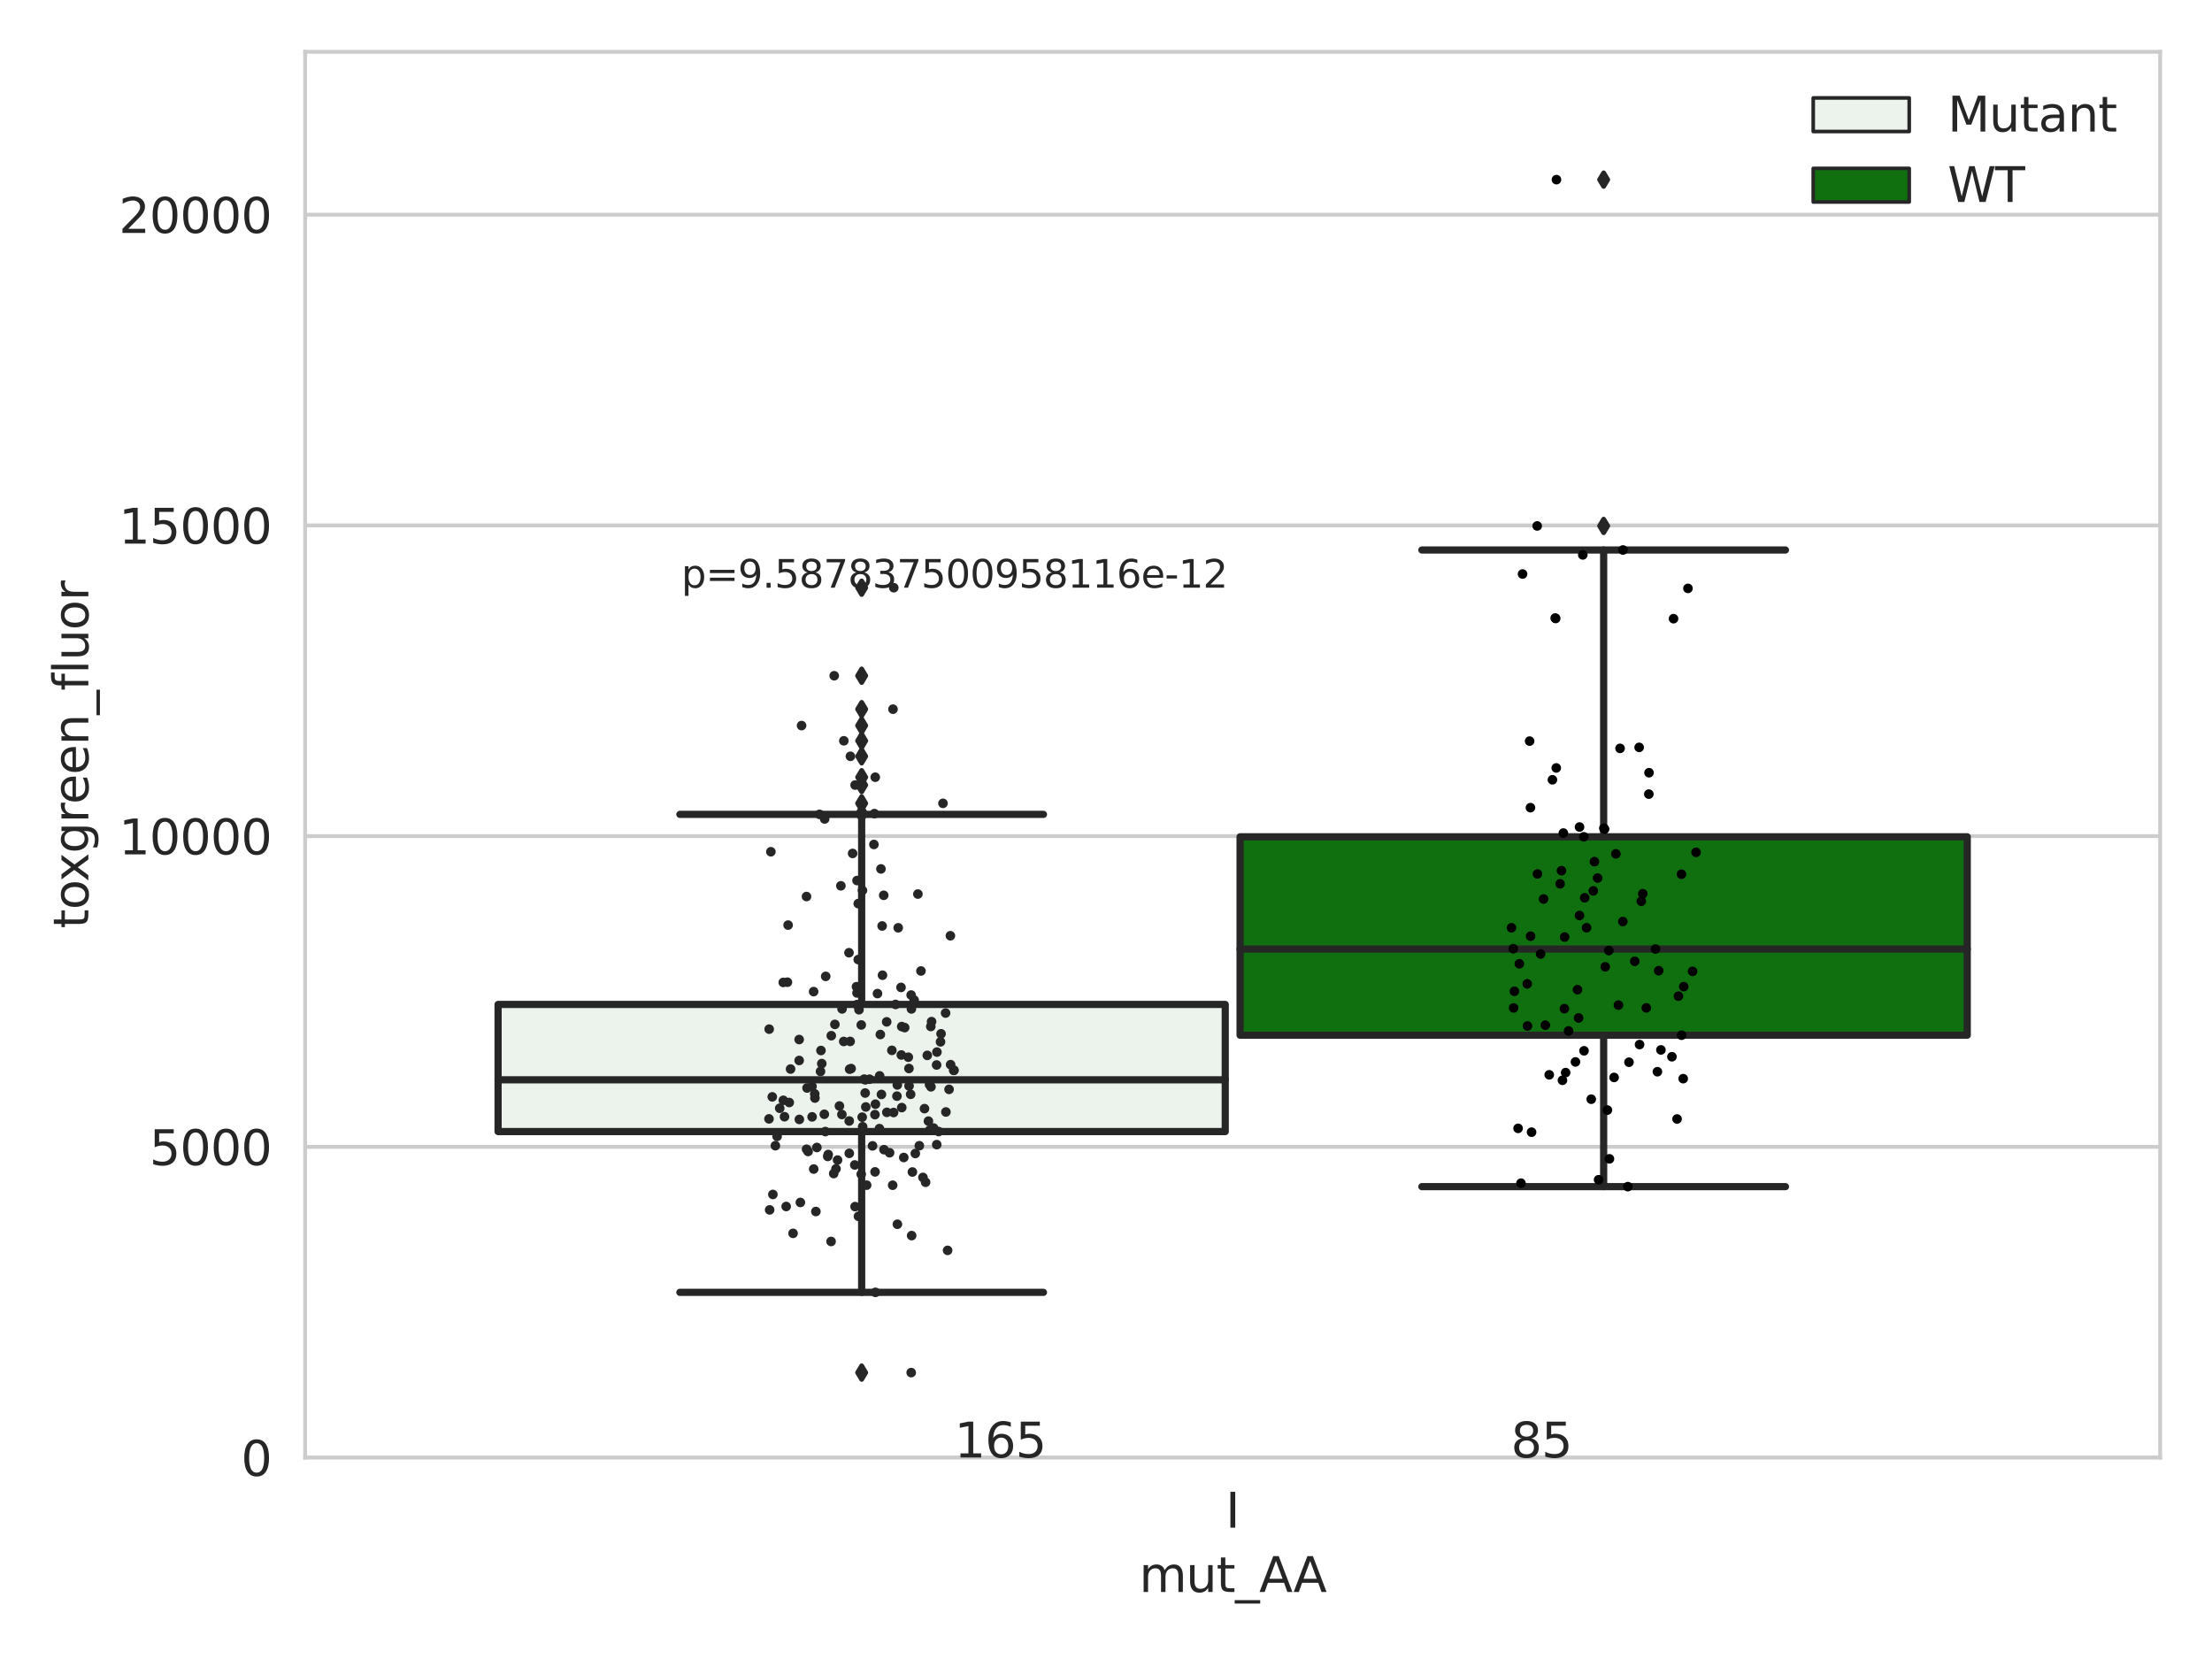 <?xml version="1.0" encoding="utf-8" standalone="no"?>
<!DOCTYPE svg PUBLIC "-//W3C//DTD SVG 1.1//EN"
  "http://www.w3.org/Graphics/SVG/1.1/DTD/svg11.dtd">
<svg xmlns:xlink="http://www.w3.org/1999/xlink" width="460.8pt" height="345.6pt" viewBox="0 0 460.8 345.6" xmlns="http://www.w3.org/2000/svg" version="1.1">
 <defs>
  <style type="text/css">*{stroke-linejoin: round; stroke-linecap: butt}</style>
 </defs>
 <g id="figure_1">
  <g id="patch_1">
   <path d="M 0 345.6 
L 460.8 345.6 
L 460.8 0 
L 0 0 
z
" style="fill: #ffffff"/>
  </g>
  <g id="axes_1">
   <g id="patch_2">
    <path d="M 63.571 303.64 
L 450 303.64 
L 450 10.8 
L 63.571 10.8 
z
" style="fill: #ffffff"/>
   </g>
   <g id="matplotlib.axis_1">
    <g id="xtick_1">
     <g id="text_1">
      <!-- I -->
      <g style="fill: #262626" transform="translate(255.311 318.238) scale(0.1 -0.1)">
       <defs>
        <path id="DejaVuSans-49" d="M 628 4666 
L 1259 4666 
L 1259 0 
L 628 0 
L 628 4666 
z
" transform="scale(0.016)"/>
       </defs>
       <use xlink:href="#DejaVuSans-49"/>
      </g>
     </g>
    </g>
    <g id="text_2">
     <!-- mut_AA -->
     <g style="fill: #262626" transform="translate(237.308 331.638) scale(0.1 -0.1)">
      <defs>
       <path id="DejaVuSans-6d" d="M 3328 2828 
Q 3544 3216 3844 3400 
Q 4144 3584 4550 3584 
Q 5097 3584 5394 3201 
Q 5691 2819 5691 2113 
L 5691 0 
L 5113 0 
L 5113 2094 
Q 5113 2597 4934 2840 
Q 4756 3084 4391 3084 
Q 3944 3084 3684 2787 
Q 3425 2491 3425 1978 
L 3425 0 
L 2847 0 
L 2847 2094 
Q 2847 2600 2669 2842 
Q 2491 3084 2119 3084 
Q 1678 3084 1418 2786 
Q 1159 2488 1159 1978 
L 1159 0 
L 581 0 
L 581 3500 
L 1159 3500 
L 1159 2956 
Q 1356 3278 1631 3431 
Q 1906 3584 2284 3584 
Q 2666 3584 2933 3390 
Q 3200 3197 3328 2828 
z
" transform="scale(0.016)"/>
       <path id="DejaVuSans-75" d="M 544 1381 
L 544 3500 
L 1119 3500 
L 1119 1403 
Q 1119 906 1312 657 
Q 1506 409 1894 409 
Q 2359 409 2629 706 
Q 2900 1003 2900 1516 
L 2900 3500 
L 3475 3500 
L 3475 0 
L 2900 0 
L 2900 538 
Q 2691 219 2414 64 
Q 2138 -91 1772 -91 
Q 1169 -91 856 284 
Q 544 659 544 1381 
z
M 1991 3584 
L 1991 3584 
z
" transform="scale(0.016)"/>
       <path id="DejaVuSans-74" d="M 1172 4494 
L 1172 3500 
L 2356 3500 
L 2356 3053 
L 1172 3053 
L 1172 1153 
Q 1172 725 1289 603 
Q 1406 481 1766 481 
L 2356 481 
L 2356 0 
L 1766 0 
Q 1100 0 847 248 
Q 594 497 594 1153 
L 594 3053 
L 172 3053 
L 172 3500 
L 594 3500 
L 594 4494 
L 1172 4494 
z
" transform="scale(0.016)"/>
       <path id="DejaVuSans-5f" d="M 3263 -1063 
L 3263 -1509 
L -63 -1509 
L -63 -1063 
L 3263 -1063 
z
" transform="scale(0.016)"/>
       <path id="DejaVuSans-41" d="M 2188 4044 
L 1331 1722 
L 3047 1722 
L 2188 4044 
z
M 1831 4666 
L 2547 4666 
L 4325 0 
L 3669 0 
L 3244 1197 
L 1141 1197 
L 716 0 
L 50 0 
L 1831 4666 
z
" transform="scale(0.016)"/>
      </defs>
      <use xlink:href="#DejaVuSans-6d"/>
      <use xlink:href="#DejaVuSans-75" x="97.412"/>
      <use xlink:href="#DejaVuSans-74" x="160.791"/>
      <use xlink:href="#DejaVuSans-5f" x="200"/>
      <use xlink:href="#DejaVuSans-41" x="250"/>
      <use xlink:href="#DejaVuSans-41" x="321.158"/>
     </g>
    </g>
   </g>
   <g id="matplotlib.axis_2">
    <g id="ytick_1">
     <g id="line2d_1">
      <path d="M 63.571 303.64 
L 450 303.64 
" clip-path="url(#p6c14673092)" style="fill: none; stroke: #cccccc; stroke-width: 0.8; stroke-linecap: round"/>
     </g>
     <g id="text_3">
      <!-- 0 -->
      <g style="fill: #262626" transform="translate(50.209 307.439) scale(0.1 -0.1)">
       <defs>
        <path id="DejaVuSans-30" d="M 2034 4250 
Q 1547 4250 1301 3770 
Q 1056 3291 1056 2328 
Q 1056 1369 1301 889 
Q 1547 409 2034 409 
Q 2525 409 2770 889 
Q 3016 1369 3016 2328 
Q 3016 3291 2770 3770 
Q 2525 4250 2034 4250 
z
M 2034 4750 
Q 2819 4750 3233 4129 
Q 3647 3509 3647 2328 
Q 3647 1150 3233 529 
Q 2819 -91 2034 -91 
Q 1250 -91 836 529 
Q 422 1150 422 2328 
Q 422 3509 836 4129 
Q 1250 4750 2034 4750 
z
" transform="scale(0.016)"/>
       </defs>
       <use xlink:href="#DejaVuSans-30"/>
      </g>
     </g>
    </g>
    <g id="ytick_2">
     <g id="line2d_2">
      <path d="M 63.571 238.91 
L 450 238.91 
" clip-path="url(#p6c14673092)" style="fill: none; stroke: #cccccc; stroke-width: 0.8; stroke-linecap: round"/>
     </g>
     <g id="text_4">
      <!-- 5000 -->
      <g style="fill: #262626" transform="translate(31.121 242.709) scale(0.1 -0.1)">
       <defs>
        <path id="DejaVuSans-35" d="M 691 4666 
L 3169 4666 
L 3169 4134 
L 1269 4134 
L 1269 2991 
Q 1406 3038 1543 3061 
Q 1681 3084 1819 3084 
Q 2600 3084 3056 2656 
Q 3513 2228 3513 1497 
Q 3513 744 3044 326 
Q 2575 -91 1722 -91 
Q 1428 -91 1123 -41 
Q 819 9 494 109 
L 494 744 
Q 775 591 1075 516 
Q 1375 441 1709 441 
Q 2250 441 2565 725 
Q 2881 1009 2881 1497 
Q 2881 1984 2565 2268 
Q 2250 2553 1709 2553 
Q 1456 2553 1204 2497 
Q 953 2441 691 2322 
L 691 4666 
z
" transform="scale(0.016)"/>
       </defs>
       <use xlink:href="#DejaVuSans-35"/>
       <use xlink:href="#DejaVuSans-30" x="63.623"/>
       <use xlink:href="#DejaVuSans-30" x="127.246"/>
       <use xlink:href="#DejaVuSans-30" x="190.869"/>
      </g>
     </g>
    </g>
    <g id="ytick_3">
     <g id="line2d_3">
      <path d="M 63.571 174.18 
L 450 174.18 
" clip-path="url(#p6c14673092)" style="fill: none; stroke: #cccccc; stroke-width: 0.8; stroke-linecap: round"/>
     </g>
     <g id="text_5">
      <!-- 10000 -->
      <g style="fill: #262626" transform="translate(24.759 177.979) scale(0.1 -0.1)">
       <defs>
        <path id="DejaVuSans-31" d="M 794 531 
L 1825 531 
L 1825 4091 
L 703 3866 
L 703 4441 
L 1819 4666 
L 2450 4666 
L 2450 531 
L 3481 531 
L 3481 0 
L 794 0 
L 794 531 
z
" transform="scale(0.016)"/>
       </defs>
       <use xlink:href="#DejaVuSans-31"/>
       <use xlink:href="#DejaVuSans-30" x="63.623"/>
       <use xlink:href="#DejaVuSans-30" x="127.246"/>
       <use xlink:href="#DejaVuSans-30" x="190.869"/>
       <use xlink:href="#DejaVuSans-30" x="254.492"/>
      </g>
     </g>
    </g>
    <g id="ytick_4">
     <g id="line2d_4">
      <path d="M 63.571 109.45 
L 450 109.45 
" clip-path="url(#p6c14673092)" style="fill: none; stroke: #cccccc; stroke-width: 0.8; stroke-linecap: round"/>
     </g>
     <g id="text_6">
      <!-- 15000 -->
      <g style="fill: #262626" transform="translate(24.759 113.249) scale(0.1 -0.1)">
       <use xlink:href="#DejaVuSans-31"/>
       <use xlink:href="#DejaVuSans-35" x="63.623"/>
       <use xlink:href="#DejaVuSans-30" x="127.246"/>
       <use xlink:href="#DejaVuSans-30" x="190.869"/>
       <use xlink:href="#DejaVuSans-30" x="254.492"/>
      </g>
     </g>
    </g>
    <g id="ytick_5">
     <g id="line2d_5">
      <path d="M 63.571 44.719 
L 450 44.719 
" clip-path="url(#p6c14673092)" style="fill: none; stroke: #cccccc; stroke-width: 0.8; stroke-linecap: round"/>
     </g>
     <g id="text_7">
      <!-- 20000 -->
      <g style="fill: #262626" transform="translate(24.759 48.519) scale(0.1 -0.1)">
       <defs>
        <path id="DejaVuSans-32" d="M 1228 531 
L 3431 531 
L 3431 0 
L 469 0 
L 469 531 
Q 828 903 1448 1529 
Q 2069 2156 2228 2338 
Q 2531 2678 2651 2914 
Q 2772 3150 2772 3378 
Q 2772 3750 2511 3984 
Q 2250 4219 1831 4219 
Q 1534 4219 1204 4116 
Q 875 4013 500 3803 
L 500 4441 
Q 881 4594 1212 4672 
Q 1544 4750 1819 4750 
Q 2544 4750 2975 4387 
Q 3406 4025 3406 3419 
Q 3406 3131 3298 2873 
Q 3191 2616 2906 2266 
Q 2828 2175 2409 1742 
Q 1991 1309 1228 531 
z
" transform="scale(0.016)"/>
       </defs>
       <use xlink:href="#DejaVuSans-32"/>
       <use xlink:href="#DejaVuSans-30" x="63.623"/>
       <use xlink:href="#DejaVuSans-30" x="127.246"/>
       <use xlink:href="#DejaVuSans-30" x="190.869"/>
       <use xlink:href="#DejaVuSans-30" x="254.492"/>
      </g>
     </g>
    </g>
    <g id="text_8">
     <!-- toxgreen_fluor -->
     <g style="fill: #262626" transform="translate(18.401 193.415) rotate(-90) scale(0.1 -0.1)">
      <defs>
       <path id="DejaVuSans-6f" d="M 1959 3097 
Q 1497 3097 1228 2736 
Q 959 2375 959 1747 
Q 959 1119 1226 758 
Q 1494 397 1959 397 
Q 2419 397 2687 759 
Q 2956 1122 2956 1747 
Q 2956 2369 2687 2733 
Q 2419 3097 1959 3097 
z
M 1959 3584 
Q 2709 3584 3137 3096 
Q 3566 2609 3566 1747 
Q 3566 888 3137 398 
Q 2709 -91 1959 -91 
Q 1206 -91 779 398 
Q 353 888 353 1747 
Q 353 2609 779 3096 
Q 1206 3584 1959 3584 
z
" transform="scale(0.016)"/>
       <path id="DejaVuSans-78" d="M 3513 3500 
L 2247 1797 
L 3578 0 
L 2900 0 
L 1881 1375 
L 863 0 
L 184 0 
L 1544 1831 
L 300 3500 
L 978 3500 
L 1906 2253 
L 2834 3500 
L 3513 3500 
z
" transform="scale(0.016)"/>
       <path id="DejaVuSans-67" d="M 2906 1791 
Q 2906 2416 2648 2759 
Q 2391 3103 1925 3103 
Q 1463 3103 1205 2759 
Q 947 2416 947 1791 
Q 947 1169 1205 825 
Q 1463 481 1925 481 
Q 2391 481 2648 825 
Q 2906 1169 2906 1791 
z
M 3481 434 
Q 3481 -459 3084 -895 
Q 2688 -1331 1869 -1331 
Q 1566 -1331 1297 -1286 
Q 1028 -1241 775 -1147 
L 775 -588 
Q 1028 -725 1275 -790 
Q 1522 -856 1778 -856 
Q 2344 -856 2625 -561 
Q 2906 -266 2906 331 
L 2906 616 
Q 2728 306 2450 153 
Q 2172 0 1784 0 
Q 1141 0 747 490 
Q 353 981 353 1791 
Q 353 2603 747 3093 
Q 1141 3584 1784 3584 
Q 2172 3584 2450 3431 
Q 2728 3278 2906 2969 
L 2906 3500 
L 3481 3500 
L 3481 434 
z
" transform="scale(0.016)"/>
       <path id="DejaVuSans-72" d="M 2631 2963 
Q 2534 3019 2420 3045 
Q 2306 3072 2169 3072 
Q 1681 3072 1420 2755 
Q 1159 2438 1159 1844 
L 1159 0 
L 581 0 
L 581 3500 
L 1159 3500 
L 1159 2956 
Q 1341 3275 1631 3429 
Q 1922 3584 2338 3584 
Q 2397 3584 2469 3576 
Q 2541 3569 2628 3553 
L 2631 2963 
z
" transform="scale(0.016)"/>
       <path id="DejaVuSans-65" d="M 3597 1894 
L 3597 1613 
L 953 1613 
Q 991 1019 1311 708 
Q 1631 397 2203 397 
Q 2534 397 2845 478 
Q 3156 559 3463 722 
L 3463 178 
Q 3153 47 2828 -22 
Q 2503 -91 2169 -91 
Q 1331 -91 842 396 
Q 353 884 353 1716 
Q 353 2575 817 3079 
Q 1281 3584 2069 3584 
Q 2775 3584 3186 3129 
Q 3597 2675 3597 1894 
z
M 3022 2063 
Q 3016 2534 2758 2815 
Q 2500 3097 2075 3097 
Q 1594 3097 1305 2825 
Q 1016 2553 972 2059 
L 3022 2063 
z
" transform="scale(0.016)"/>
       <path id="DejaVuSans-6e" d="M 3513 2113 
L 3513 0 
L 2938 0 
L 2938 2094 
Q 2938 2591 2744 2837 
Q 2550 3084 2163 3084 
Q 1697 3084 1428 2787 
Q 1159 2491 1159 1978 
L 1159 0 
L 581 0 
L 581 3500 
L 1159 3500 
L 1159 2956 
Q 1366 3272 1645 3428 
Q 1925 3584 2291 3584 
Q 2894 3584 3203 3211 
Q 3513 2838 3513 2113 
z
" transform="scale(0.016)"/>
       <path id="DejaVuSans-66" d="M 2375 4863 
L 2375 4384 
L 1825 4384 
Q 1516 4384 1395 4259 
Q 1275 4134 1275 3809 
L 1275 3500 
L 2222 3500 
L 2222 3053 
L 1275 3053 
L 1275 0 
L 697 0 
L 697 3053 
L 147 3053 
L 147 3500 
L 697 3500 
L 697 3744 
Q 697 4328 969 4595 
Q 1241 4863 1831 4863 
L 2375 4863 
z
" transform="scale(0.016)"/>
       <path id="DejaVuSans-6c" d="M 603 4863 
L 1178 4863 
L 1178 0 
L 603 0 
L 603 4863 
z
" transform="scale(0.016)"/>
      </defs>
      <use xlink:href="#DejaVuSans-74"/>
      <use xlink:href="#DejaVuSans-6f" x="39.209"/>
      <use xlink:href="#DejaVuSans-78" x="97.266"/>
      <use xlink:href="#DejaVuSans-67" x="156.445"/>
      <use xlink:href="#DejaVuSans-72" x="219.922"/>
      <use xlink:href="#DejaVuSans-65" x="258.785"/>
      <use xlink:href="#DejaVuSans-65" x="320.309"/>
      <use xlink:href="#DejaVuSans-6e" x="381.832"/>
      <use xlink:href="#DejaVuSans-5f" x="445.211"/>
      <use xlink:href="#DejaVuSans-66" x="495.211"/>
      <use xlink:href="#DejaVuSans-6c" x="530.416"/>
      <use xlink:href="#DejaVuSans-75" x="558.199"/>
      <use xlink:href="#DejaVuSans-6f" x="621.578"/>
      <use xlink:href="#DejaVuSans-72" x="682.76"/>
     </g>
    </g>
   </g>
   <g id="patch_3">
    <path d="M 103.76 235.727 
L 255.24 235.727 
L 255.24 209.242 
L 103.76 209.242 
L 103.76 235.727 
z
" clip-path="url(#p6c14673092)" style="fill: #ecf2ec; stroke: #262626; stroke-width: 1.5; stroke-linejoin: miter"/>
   </g>
   <g id="patch_4">
    <path d="M 258.331 215.653 
L 409.811 215.653 
L 409.811 174.321 
L 258.331 174.321 
L 258.331 215.653 
z
" clip-path="url(#p6c14673092)" style="fill: #107010; stroke: #262626; stroke-width: 1.5; stroke-linejoin: miter"/>
   </g>
   <g id="patch_5">
    <path d="M 256.786 303.64 
L 256.786 303.64 
L 256.786 303.64 
L 256.786 303.64 
z
" clip-path="url(#p6c14673092)" style="fill: #ecf2ec; stroke: #262626; stroke-width: 0.75; stroke-linejoin: miter"/>
   </g>
   <g id="patch_6">
    <path d="M 256.786 303.64 
L 256.786 303.64 
L 256.786 303.64 
L 256.786 303.64 
z
" clip-path="url(#p6c14673092)" style="fill: #107010; stroke: #262626; stroke-width: 0.75; stroke-linejoin: miter"/>
   </g>
   <g id="PathCollection_1"/>
   <g id="PathCollection_2"/>
   <g id="line2d_6">
    <path d="M 179.5 235.727 
L 179.5 269.221 
" clip-path="url(#p6c14673092)" style="fill: none; stroke: #262626; stroke-width: 1.5; stroke-linecap: round"/>
   </g>
   <g id="line2d_7">
    <path d="M 179.5 209.242 
L 179.5 169.648 
" clip-path="url(#p6c14673092)" style="fill: none; stroke: #262626; stroke-width: 1.5; stroke-linecap: round"/>
   </g>
   <g id="line2d_8">
    <path d="M 141.63 269.221 
L 217.37 269.221 
" clip-path="url(#p6c14673092)" style="fill: none; stroke: #262626; stroke-width: 1.5; stroke-linecap: round"/>
   </g>
   <g id="line2d_9">
    <path d="M 141.63 169.648 
L 217.37 169.648 
" clip-path="url(#p6c14673092)" style="fill: none; stroke: #262626; stroke-width: 1.5; stroke-linecap: round"/>
   </g>
   <g id="line2d_10">
    <defs>
     <path id="mb8bea94e54" d="M -0 1.414 
L 0.849 0 
L 0 -1.414 
L -0.849 -0 
z
" style="stroke: #262626; stroke-linejoin: miter"/>
    </defs>
    <g clip-path="url(#p6c14673092)">
     <use xlink:href="#mb8bea94e54" x="179.5" y="285.94" style="fill: #262626; stroke: #262626; stroke-linejoin: miter"/>
     <use xlink:href="#mb8bea94e54" x="179.5" y="161.907" style="fill: #262626; stroke: #262626; stroke-linejoin: miter"/>
     <use xlink:href="#mb8bea94e54" x="179.5" y="147.736" style="fill: #262626; stroke: #262626; stroke-linejoin: miter"/>
     <use xlink:href="#mb8bea94e54" x="179.5" y="167.35" style="fill: #262626; stroke: #262626; stroke-linejoin: miter"/>
     <use xlink:href="#mb8bea94e54" x="179.5" y="140.767" style="fill: #262626; stroke: #262626; stroke-linejoin: miter"/>
     <use xlink:href="#mb8bea94e54" x="179.5" y="157.553" style="fill: #262626; stroke: #262626; stroke-linejoin: miter"/>
     <use xlink:href="#mb8bea94e54" x="179.5" y="154.323" style="fill: #262626; stroke: #262626; stroke-linejoin: miter"/>
     <use xlink:href="#mb8bea94e54" x="179.5" y="122.429" style="fill: #262626; stroke: #262626; stroke-linejoin: miter"/>
     <use xlink:href="#mb8bea94e54" x="179.5" y="169.49" style="fill: #262626; stroke: #262626; stroke-linejoin: miter"/>
     <use xlink:href="#mb8bea94e54" x="179.5" y="151.152" style="fill: #262626; stroke: #262626; stroke-linejoin: miter"/>
     <use xlink:href="#mb8bea94e54" x="179.5" y="163.544" style="fill: #262626; stroke: #262626; stroke-linejoin: miter"/>
    </g>
   </g>
   <g id="line2d_11">
    <path d="M 334.071 215.653 
L 334.071 247.198 
" clip-path="url(#p6c14673092)" style="fill: none; stroke: #262626; stroke-width: 1.5; stroke-linecap: round"/>
   </g>
   <g id="line2d_12">
    <path d="M 334.071 174.321 
L 334.071 114.573 
" clip-path="url(#p6c14673092)" style="fill: none; stroke: #262626; stroke-width: 1.5; stroke-linecap: round"/>
   </g>
   <g id="line2d_13">
    <path d="M 296.201 247.198 
L 371.941 247.198 
" clip-path="url(#p6c14673092)" style="fill: none; stroke: #262626; stroke-width: 1.5; stroke-linecap: round"/>
   </g>
   <g id="line2d_14">
    <path d="M 296.201 114.573 
L 371.941 114.573 
" clip-path="url(#p6c14673092)" style="fill: none; stroke: #262626; stroke-width: 1.5; stroke-linecap: round"/>
   </g>
   <g id="line2d_15">
    <g clip-path="url(#p6c14673092)">
     <use xlink:href="#mb8bea94e54" x="334.071" y="109.562" style="fill: #262626; stroke: #262626; stroke-linejoin: miter"/>
     <use xlink:href="#mb8bea94e54" x="334.071" y="37.422" style="fill: #262626; stroke: #262626; stroke-linejoin: miter"/>
    </g>
   </g>
   <g id="line2d_16">
    <path d="M 103.76 224.945 
L 255.24 224.945 
" clip-path="url(#p6c14673092)" style="fill: none; stroke: #262626; stroke-width: 1.5; stroke-linecap: round"/>
   </g>
   <g id="line2d_17">
    <path d="M 258.331 197.698 
L 409.811 197.698 
" clip-path="url(#p6c14673092)" style="fill: none; stroke: #262626; stroke-width: 1.5; stroke-linecap: round"/>
   </g>
   <g id="patch_7">
    <path d="M 63.571 303.64 
L 63.571 10.8 
" style="fill: none; stroke: #cccccc; stroke-width: 0.8; stroke-linejoin: miter; stroke-linecap: square"/>
   </g>
   <g id="patch_8">
    <path d="M 450 303.64 
L 450 10.8 
" style="fill: none; stroke: #cccccc; stroke-width: 0.8; stroke-linejoin: miter; stroke-linecap: square"/>
   </g>
   <g id="patch_9">
    <path d="M 63.571 303.64 
L 450 303.64 
" style="fill: none; stroke: #cccccc; stroke-width: 0.8; stroke-linejoin: miter; stroke-linecap: square"/>
   </g>
   <g id="patch_10">
    <path d="M 63.571 10.8 
L 450 10.8 
" style="fill: none; stroke: #cccccc; stroke-width: 0.8; stroke-linejoin: miter; stroke-linecap: square"/>
   </g>
   <g id="PathCollection_3">
    <defs>
     <path id="C0_0_42f43d8aa6" d="M 0 1 
C 0.265 1 0.52 0.895 0.707 0.707 
C 0.895 0.52 1 0.265 1 -0 
C 1 -0.265 0.895 -0.52 0.707 -0.707 
C 0.52 -0.895 0.265 -1 0 -1 
C -0.265 -1 -0.52 -0.895 -0.707 -0.707 
C -0.895 -0.52 -1 -0.265 -1 0 
C -1 0.265 -0.895 0.52 -0.707 0.707 
C -0.52 0.895 -0.265 1 0 1 
z
"/>
    </defs>
    <g clip-path="url(#p6c14673092)">
     <use xlink:href="#C0_0_42f43d8aa6" x="162.431" y="230.867" style="fill: #262626"/>
    </g>
    <g clip-path="url(#p6c14673092)">
     <use xlink:href="#C0_0_42f43d8aa6" x="195.18" y="219.166" style="fill: #262626"/>
    </g>
    <g clip-path="url(#p6c14673092)">
     <use xlink:href="#C0_0_42f43d8aa6" x="170.169" y="239.046" style="fill: #262626"/>
    </g>
    <g clip-path="url(#p6c14673092)">
     <use xlink:href="#C0_0_42f43d8aa6" x="195.112" y="221.854" style="fill: #262626"/>
    </g>
    <g clip-path="url(#p6c14673092)">
     <use xlink:href="#C0_0_42f43d8aa6" x="198.03" y="221.784" style="fill: #262626"/>
    </g>
    <g clip-path="url(#p6c14673092)">
     <use xlink:href="#C0_0_42f43d8aa6" x="186.927" y="226.013" style="fill: #262626"/>
    </g>
    <g clip-path="url(#p6c14673092)">
     <use xlink:href="#C0_0_42f43d8aa6" x="186.848" y="228.346" style="fill: #262626"/>
    </g>
    <g clip-path="url(#p6c14673092)">
     <use xlink:href="#C0_0_42f43d8aa6" x="164.688" y="222.701" style="fill: #262626"/>
    </g>
    <g clip-path="url(#p6c14673092)">
     <use xlink:href="#C0_0_42f43d8aa6" x="178.535" y="183.43" style="fill: #262626"/>
    </g>
    <g clip-path="url(#p6c14673092)">
     <use xlink:href="#C0_0_42f43d8aa6" x="174.869" y="230.397" style="fill: #262626"/>
    </g>
    <g clip-path="url(#p6c14673092)">
     <use xlink:href="#C0_0_42f43d8aa6" x="195.928" y="217.034" style="fill: #262626"/>
    </g>
    <g clip-path="url(#p6c14673092)">
     <use xlink:href="#C0_0_42f43d8aa6" x="183.762" y="192.896" style="fill: #262626"/>
    </g>
    <g clip-path="url(#p6c14673092)">
     <use xlink:href="#C0_0_42f43d8aa6" x="183.246" y="224.122" style="fill: #262626"/>
    </g>
    <g clip-path="url(#p6c14673092)">
     <use xlink:href="#C0_0_42f43d8aa6" x="169.724" y="227.878" style="fill: #262626"/>
    </g>
    <g clip-path="url(#p6c14673092)">
     <use xlink:href="#C0_0_42f43d8aa6" x="169.157" y="226.315" style="fill: #262626"/>
    </g>
    <g clip-path="url(#p6c14673092)">
     <use xlink:href="#C0_0_42f43d8aa6" x="198.744" y="222.956" style="fill: #262626"/>
    </g>
    <g clip-path="url(#p6c14673092)">
     <use xlink:href="#C0_0_42f43d8aa6" x="184.155" y="239.496" style="fill: #262626"/>
    </g>
    <g clip-path="url(#p6c14673092)">
     <use xlink:href="#C0_0_42f43d8aa6" x="176.906" y="233.521" style="fill: #262626"/>
    </g>
    <g clip-path="url(#p6c14673092)">
     <use xlink:href="#C0_0_42f43d8aa6" x="193.172" y="219.85" style="fill: #262626"/>
    </g>
    <g clip-path="url(#p6c14673092)">
     <use xlink:href="#C0_0_42f43d8aa6" x="180.363" y="230.597" style="fill: #262626"/>
    </g>
    <g clip-path="url(#p6c14673092)">
     <use xlink:href="#C0_0_42f43d8aa6" x="178.065" y="242.679" style="fill: #262626"/>
    </g>
    <g clip-path="url(#p6c14673092)">
     <use xlink:href="#C0_0_42f43d8aa6" x="178.786" y="188.235" style="fill: #262626"/>
    </g>
    <g clip-path="url(#p6c14673092)">
     <use xlink:href="#C0_0_42f43d8aa6" x="173.679" y="244.472" style="fill: #262626"/>
    </g>
    <g clip-path="url(#p6c14673092)">
     <use xlink:href="#C0_0_42f43d8aa6" x="183.62" y="227.992" style="fill: #262626"/>
    </g>
    <g clip-path="url(#p6c14673092)">
     <use xlink:href="#C0_0_42f43d8aa6" x="192.269" y="245.278" style="fill: #262626"/>
    </g>
    <g clip-path="url(#p6c14673092)">
     <use xlink:href="#C0_0_42f43d8aa6" x="186.943" y="255.031" style="fill: #262626"/>
    </g>
    <g clip-path="url(#p6c14673092)">
     <use xlink:href="#C0_0_42f43d8aa6" x="182.33" y="161.907" style="fill: #262626"/>
    </g>
    <g clip-path="url(#p6c14673092)">
     <use xlink:href="#C0_0_42f43d8aa6" x="186.025" y="147.736" style="fill: #262626"/>
    </g>
    <g clip-path="url(#p6c14673092)">
     <use xlink:href="#C0_0_42f43d8aa6" x="183.203" y="235.109" style="fill: #262626"/>
    </g>
    <g clip-path="url(#p6c14673092)">
     <use xlink:href="#C0_0_42f43d8aa6" x="170.725" y="169.648" style="fill: #262626"/>
    </g>
    <g clip-path="url(#p6c14673092)">
     <use xlink:href="#C0_0_42f43d8aa6" x="195.545" y="235.723" style="fill: #262626"/>
    </g>
    <g clip-path="url(#p6c14673092)">
     <use xlink:href="#C0_0_42f43d8aa6" x="196.039" y="215.358" style="fill: #262626"/>
    </g>
    <g clip-path="url(#p6c14673092)">
     <use xlink:href="#C0_0_42f43d8aa6" x="183.519" y="181.01" style="fill: #262626"/>
    </g>
    <g clip-path="url(#p6c14673092)">
     <use xlink:href="#C0_0_42f43d8aa6" x="178.789" y="199.9" style="fill: #262626"/>
    </g>
    <g clip-path="url(#p6c14673092)">
     <use xlink:href="#C0_0_42f43d8aa6" x="190.678" y="240.296" style="fill: #262626"/>
    </g>
    <g clip-path="url(#p6c14673092)">
     <use xlink:href="#C0_0_42f43d8aa6" x="169.764" y="228.747" style="fill: #262626"/>
    </g>
    <g clip-path="url(#p6c14673092)">
     <use xlink:href="#C0_0_42f43d8aa6" x="193.41" y="233.553" style="fill: #262626"/>
    </g>
    <g clip-path="url(#p6c14673092)">
     <use xlink:href="#C0_0_42f43d8aa6" x="182.369" y="230.018" style="fill: #262626"/>
    </g>
    <g clip-path="url(#p6c14673092)">
     <use xlink:href="#C0_0_42f43d8aa6" x="168.341" y="239.872" style="fill: #262626"/>
    </g>
    <g clip-path="url(#p6c14673092)">
     <use xlink:href="#C0_0_42f43d8aa6" x="184.75" y="231.721" style="fill: #262626"/>
    </g>
    <g clip-path="url(#p6c14673092)">
     <use xlink:href="#C0_0_42f43d8aa6" x="189.376" y="226.225" style="fill: #262626"/>
    </g>
    <g clip-path="url(#p6c14673092)">
     <use xlink:href="#C0_0_42f43d8aa6" x="173.172" y="215.755" style="fill: #262626"/>
    </g>
    <g clip-path="url(#p6c14673092)">
     <use xlink:href="#C0_0_42f43d8aa6" x="182.267" y="232.197" style="fill: #262626"/>
    </g>
    <g clip-path="url(#p6c14673092)">
     <use xlink:href="#C0_0_42f43d8aa6" x="186.566" y="209.242" style="fill: #262626"/>
    </g>
    <g clip-path="url(#p6c14673092)">
     <use xlink:href="#C0_0_42f43d8aa6" x="185.319" y="240.139" style="fill: #262626"/>
    </g>
    <g clip-path="url(#p6c14673092)">
     <use xlink:href="#C0_0_42f43d8aa6" x="169.962" y="252.379" style="fill: #262626"/>
    </g>
    <g clip-path="url(#p6c14673092)">
     <use xlink:href="#C0_0_42f43d8aa6" x="196.44" y="167.35" style="fill: #262626"/>
    </g>
    <g clip-path="url(#p6c14673092)">
     <use xlink:href="#C0_0_42f43d8aa6" x="170.929" y="223.198" style="fill: #262626"/>
    </g>
    <g clip-path="url(#p6c14673092)">
     <use xlink:href="#C0_0_42f43d8aa6" x="172.534" y="240.506" style="fill: #262626"/>
    </g>
    <g clip-path="url(#p6c14673092)">
     <use xlink:href="#C0_0_42f43d8aa6" x="161.529" y="238.669" style="fill: #262626"/>
    </g>
    <g clip-path="url(#p6c14673092)">
     <use xlink:href="#C0_0_42f43d8aa6" x="177.616" y="177.787" style="fill: #262626"/>
    </g>
    <g clip-path="url(#p6c14673092)">
     <use xlink:href="#C0_0_42f43d8aa6" x="180.539" y="246.89" style="fill: #262626"/>
    </g>
    <g clip-path="url(#p6c14673092)">
     <use xlink:href="#C0_0_42f43d8aa6" x="172.43" y="240.903" style="fill: #262626"/>
    </g>
    <g clip-path="url(#p6c14673092)">
     <use xlink:href="#C0_0_42f43d8aa6" x="166.48" y="216.554" style="fill: #262626"/>
    </g>
    <g clip-path="url(#p6c14673092)">
     <use xlink:href="#C0_0_42f43d8aa6" x="198.672" y="222.974" style="fill: #262626"/>
    </g>
    <g clip-path="url(#p6c14673092)">
     <use xlink:href="#C0_0_42f43d8aa6" x="184.094" y="186.507" style="fill: #262626"/>
    </g>
    <g clip-path="url(#p6c14673092)">
     <use xlink:href="#C0_0_42f43d8aa6" x="192.82" y="246.285" style="fill: #262626"/>
    </g>
    <g clip-path="url(#p6c14673092)">
     <use xlink:href="#C0_0_42f43d8aa6" x="190.069" y="244.152" style="fill: #262626"/>
    </g>
    <g clip-path="url(#p6c14673092)">
     <use xlink:href="#C0_0_42f43d8aa6" x="179.709" y="234.715" style="fill: #262626"/>
    </g>
    <g clip-path="url(#p6c14673092)">
     <use xlink:href="#C0_0_42f43d8aa6" x="193.937" y="226.401" style="fill: #262626"/>
    </g>
    <g clip-path="url(#p6c14673092)">
     <use xlink:href="#C0_0_42f43d8aa6" x="176.863" y="198.469" style="fill: #262626"/>
    </g>
    <g clip-path="url(#p6c14673092)">
     <use xlink:href="#C0_0_42f43d8aa6" x="176.991" y="222.73" style="fill: #262626"/>
    </g>
    <g clip-path="url(#p6c14673092)">
     <use xlink:href="#C0_0_42f43d8aa6" x="177.096" y="216.945" style="fill: #262626"/>
    </g>
    <g clip-path="url(#p6c14673092)">
     <use xlink:href="#C0_0_42f43d8aa6" x="197.049" y="231.643" style="fill: #262626"/>
    </g>
    <g clip-path="url(#p6c14673092)">
     <use xlink:href="#C0_0_42f43d8aa6" x="169.177" y="232.664" style="fill: #262626"/>
    </g>
    <g clip-path="url(#p6c14673092)">
     <use xlink:href="#C0_0_42f43d8aa6" x="176.919" y="240.262" style="fill: #262626"/>
    </g>
    <g clip-path="url(#p6c14673092)">
     <use xlink:href="#C0_0_42f43d8aa6" x="181.763" y="238.705" style="fill: #262626"/>
    </g>
    <g clip-path="url(#p6c14673092)">
     <use xlink:href="#C0_0_42f43d8aa6" x="189.349" y="222.587" style="fill: #262626"/>
    </g>
    <g clip-path="url(#p6c14673092)">
     <use xlink:href="#C0_0_42f43d8aa6" x="173.129" y="258.617" style="fill: #262626"/>
    </g>
    <g clip-path="url(#p6c14673092)">
     <use xlink:href="#C0_0_42f43d8aa6" x="187.699" y="205.696" style="fill: #262626"/>
    </g>
    <g clip-path="url(#p6c14673092)">
     <use xlink:href="#C0_0_42f43d8aa6" x="163.774" y="251.333" style="fill: #262626"/>
    </g>
    <g clip-path="url(#p6c14673092)">
     <use xlink:href="#C0_0_42f43d8aa6" x="182.373" y="269.221" style="fill: #262626"/>
    </g>
    <g clip-path="url(#p6c14673092)">
     <use xlink:href="#C0_0_42f43d8aa6" x="169.512" y="243.535" style="fill: #262626"/>
    </g>
    <g clip-path="url(#p6c14673092)">
     <use xlink:href="#C0_0_42f43d8aa6" x="163.167" y="204.656" style="fill: #262626"/>
    </g>
    <g clip-path="url(#p6c14673092)">
     <use xlink:href="#C0_0_42f43d8aa6" x="191.215" y="186.248" style="fill: #262626"/>
    </g>
    <g clip-path="url(#p6c14673092)">
     <use xlink:href="#C0_0_42f43d8aa6" x="189.914" y="257.399" style="fill: #262626"/>
    </g>
    <g clip-path="url(#p6c14673092)">
     <use xlink:href="#C0_0_42f43d8aa6" x="173.782" y="140.767" style="fill: #262626"/>
    </g>
    <g clip-path="url(#p6c14673092)">
     <use xlink:href="#C0_0_42f43d8aa6" x="166.519" y="233.195" style="fill: #262626"/>
    </g>
    <g clip-path="url(#p6c14673092)">
     <use xlink:href="#C0_0_42f43d8aa6" x="191.851" y="202.272" style="fill: #262626"/>
    </g>
    <g clip-path="url(#p6c14673092)">
     <use xlink:href="#C0_0_42f43d8aa6" x="179.413" y="244.606" style="fill: #262626"/>
    </g>
    <g clip-path="url(#p6c14673092)">
     <use xlink:href="#C0_0_42f43d8aa6" x="169.493" y="206.571" style="fill: #262626"/>
    </g>
    <g clip-path="url(#p6c14673092)">
     <use xlink:href="#C0_0_42f43d8aa6" x="160.586" y="177.436" style="fill: #262626"/>
    </g>
    <g clip-path="url(#p6c14673092)">
     <use xlink:href="#C0_0_42f43d8aa6" x="173.923" y="213.4" style="fill: #262626"/>
    </g>
    <g clip-path="url(#p6c14673092)">
     <use xlink:href="#C0_0_42f43d8aa6" x="182.288" y="244.125" style="fill: #262626"/>
    </g>
    <g clip-path="url(#p6c14673092)">
     <use xlink:href="#C0_0_42f43d8aa6" x="177.159" y="157.553" style="fill: #262626"/>
    </g>
    <g clip-path="url(#p6c14673092)">
     <use xlink:href="#C0_0_42f43d8aa6" x="178.943" y="210.348" style="fill: #262626"/>
    </g>
    <g clip-path="url(#p6c14673092)">
     <use xlink:href="#C0_0_42f43d8aa6" x="184.712" y="212.87" style="fill: #262626"/>
    </g>
    <g clip-path="url(#p6c14673092)">
     <use xlink:href="#C0_0_42f43d8aa6" x="164.178" y="192.713" style="fill: #262626"/>
    </g>
    <g clip-path="url(#p6c14673092)">
     <use xlink:href="#C0_0_42f43d8aa6" x="164.411" y="229.675" style="fill: #262626"/>
    </g>
    <g clip-path="url(#p6c14673092)">
     <use xlink:href="#C0_0_42f43d8aa6" x="174.154" y="243.486" style="fill: #262626"/>
    </g>
    <g clip-path="url(#p6c14673092)">
     <use xlink:href="#C0_0_42f43d8aa6" x="180.03" y="224.8" style="fill: #262626"/>
    </g>
    <g clip-path="url(#p6c14673092)">
     <use xlink:href="#C0_0_42f43d8aa6" x="189.82" y="285.94" style="fill: #262626"/>
    </g>
    <g clip-path="url(#p6c14673092)">
     <use xlink:href="#C0_0_42f43d8aa6" x="183.391" y="215.511" style="fill: #262626"/>
    </g>
    <g clip-path="url(#p6c14673092)">
     <use xlink:href="#C0_0_42f43d8aa6" x="195.14" y="238.444" style="fill: #262626"/>
    </g>
    <g clip-path="url(#p6c14673092)">
     <use xlink:href="#C0_0_42f43d8aa6" x="191.512" y="238.676" style="fill: #262626"/>
    </g>
    <g clip-path="url(#p6c14673092)">
     <use xlink:href="#C0_0_42f43d8aa6" x="160.878" y="228.498" style="fill: #262626"/>
    </g>
    <g clip-path="url(#p6c14673092)">
     <use xlink:href="#C0_0_42f43d8aa6" x="192.59" y="230.949" style="fill: #262626"/>
    </g>
    <g clip-path="url(#p6c14673092)">
     <use xlink:href="#C0_0_42f43d8aa6" x="168.011" y="186.764" style="fill: #262626"/>
    </g>
    <g clip-path="url(#p6c14673092)">
     <use xlink:href="#C0_0_42f43d8aa6" x="175.786" y="154.323" style="fill: #262626"/>
    </g>
    <g clip-path="url(#p6c14673092)">
     <use xlink:href="#C0_0_42f43d8aa6" x="189.807" y="207.283" style="fill: #262626"/>
    </g>
    <g clip-path="url(#p6c14673092)">
     <use xlink:href="#C0_0_42f43d8aa6" x="196.984" y="211.036" style="fill: #262626"/>
    </g>
    <g clip-path="url(#p6c14673092)">
     <use xlink:href="#C0_0_42f43d8aa6" x="183.838" y="203.156" style="fill: #262626"/>
    </g>
    <g clip-path="url(#p6c14673092)">
     <use xlink:href="#C0_0_42f43d8aa6" x="179.669" y="185.498" style="fill: #262626"/>
    </g>
    <g clip-path="url(#p6c14673092)">
     <use xlink:href="#C0_0_42f43d8aa6" x="160.195" y="233.079" style="fill: #262626"/>
    </g>
    <g clip-path="url(#p6c14673092)">
     <use xlink:href="#C0_0_42f43d8aa6" x="197.985" y="194.935" style="fill: #262626"/>
    </g>
    <g clip-path="url(#p6c14673092)">
     <use xlink:href="#C0_0_42f43d8aa6" x="174.477" y="241.661" style="fill: #262626"/>
    </g>
    <g clip-path="url(#p6c14673092)">
     <use xlink:href="#C0_0_42f43d8aa6" x="178.832" y="253.378" style="fill: #262626"/>
    </g>
    <g clip-path="url(#p6c14673092)">
     <use xlink:href="#C0_0_42f43d8aa6" x="171.722" y="232.122" style="fill: #262626"/>
    </g>
    <g clip-path="url(#p6c14673092)">
     <use xlink:href="#C0_0_42f43d8aa6" x="163.427" y="232.631" style="fill: #262626"/>
    </g>
    <g clip-path="url(#p6c14673092)">
     <use xlink:href="#C0_0_42f43d8aa6" x="165.206" y="256.928" style="fill: #262626"/>
    </g>
    <g clip-path="url(#p6c14673092)">
     <use xlink:href="#C0_0_42f43d8aa6" x="175.416" y="210.175" style="fill: #262626"/>
    </g>
    <g clip-path="url(#p6c14673092)">
     <use xlink:href="#C0_0_42f43d8aa6" x="189.22" y="220.234" style="fill: #262626"/>
    </g>
    <g clip-path="url(#p6c14673092)">
     <use xlink:href="#C0_0_42f43d8aa6" x="166.734" y="250.494" style="fill: #262626"/>
    </g>
    <g clip-path="url(#p6c14673092)">
     <use xlink:href="#C0_0_42f43d8aa6" x="189.866" y="210.176" style="fill: #262626"/>
    </g>
    <g clip-path="url(#p6c14673092)">
     <use xlink:href="#C0_0_42f43d8aa6" x="178.531" y="206.85" style="fill: #262626"/>
    </g>
    <g clip-path="url(#p6c14673092)">
     <use xlink:href="#C0_0_42f43d8aa6" x="160.234" y="214.391" style="fill: #262626"/>
    </g>
    <g clip-path="url(#p6c14673092)">
     <use xlink:href="#C0_0_42f43d8aa6" x="178.421" y="205.548" style="fill: #262626"/>
    </g>
    <g clip-path="url(#p6c14673092)">
     <use xlink:href="#C0_0_42f43d8aa6" x="186.19" y="122.429" style="fill: #262626"/>
    </g>
    <g clip-path="url(#p6c14673092)">
     <use xlink:href="#C0_0_42f43d8aa6" x="175.38" y="232.168" style="fill: #262626"/>
    </g>
    <g clip-path="url(#p6c14673092)">
     <use xlink:href="#C0_0_42f43d8aa6" x="175.17" y="184.531" style="fill: #262626"/>
    </g>
    <g clip-path="url(#p6c14673092)">
     <use xlink:href="#C0_0_42f43d8aa6" x="161.003" y="248.827" style="fill: #262626"/>
    </g>
    <g clip-path="url(#p6c14673092)">
     <use xlink:href="#C0_0_42f43d8aa6" x="175.766" y="216.955" style="fill: #262626"/>
    </g>
    <g clip-path="url(#p6c14673092)">
     <use xlink:href="#C0_0_42f43d8aa6" x="194.063" y="212.823" style="fill: #262626"/>
    </g>
    <g clip-path="url(#p6c14673092)">
     <use xlink:href="#C0_0_42f43d8aa6" x="197.404" y="260.475" style="fill: #262626"/>
    </g>
    <g clip-path="url(#p6c14673092)">
     <use xlink:href="#C0_0_42f43d8aa6" x="172.009" y="203.394" style="fill: #262626"/>
    </g>
    <g clip-path="url(#p6c14673092)">
     <use xlink:href="#C0_0_42f43d8aa6" x="182.794" y="206.98" style="fill: #262626"/>
    </g>
    <g clip-path="url(#p6c14673092)">
     <use xlink:href="#C0_0_42f43d8aa6" x="193.903" y="213.839" style="fill: #262626"/>
    </g>
    <g clip-path="url(#p6c14673092)">
     <use xlink:href="#C0_0_42f43d8aa6" x="187.113" y="193.275" style="fill: #262626"/>
    </g>
    <g clip-path="url(#p6c14673092)">
     <use xlink:href="#C0_0_42f43d8aa6" x="182.051" y="175.917" style="fill: #262626"/>
    </g>
    <g clip-path="url(#p6c14673092)">
     <use xlink:href="#C0_0_42f43d8aa6" x="166.48" y="220.914" style="fill: #262626"/>
    </g>
    <g clip-path="url(#p6c14673092)">
     <use xlink:href="#C0_0_42f43d8aa6" x="163.179" y="229.213" style="fill: #262626"/>
    </g>
    <g clip-path="url(#p6c14673092)">
     <use xlink:href="#C0_0_42f43d8aa6" x="190.441" y="208.34" style="fill: #262626"/>
    </g>
    <g clip-path="url(#p6c14673092)">
     <use xlink:href="#C0_0_42f43d8aa6" x="171.022" y="218.838" style="fill: #262626"/>
    </g>
    <g clip-path="url(#p6c14673092)">
     <use xlink:href="#C0_0_42f43d8aa6" x="168.12" y="226.647" style="fill: #262626"/>
    </g>
    <g clip-path="url(#p6c14673092)">
     <use xlink:href="#C0_0_42f43d8aa6" x="182.159" y="169.49" style="fill: #262626"/>
    </g>
    <g clip-path="url(#p6c14673092)">
     <use xlink:href="#C0_0_42f43d8aa6" x="164.038" y="204.611" style="fill: #262626"/>
    </g>
    <g clip-path="url(#p6c14673092)">
     <use xlink:href="#C0_0_42f43d8aa6" x="194.487" y="234.989" style="fill: #262626"/>
    </g>
    <g clip-path="url(#p6c14673092)">
     <use xlink:href="#C0_0_42f43d8aa6" x="166.984" y="151.152" style="fill: #262626"/>
    </g>
    <g clip-path="url(#p6c14673092)">
     <use xlink:href="#C0_0_42f43d8aa6" x="161.885" y="236.73" style="fill: #262626"/>
    </g>
    <g clip-path="url(#p6c14673092)">
     <use xlink:href="#C0_0_42f43d8aa6" x="171.193" y="221.57" style="fill: #262626"/>
    </g>
    <g clip-path="url(#p6c14673092)">
     <use xlink:href="#C0_0_42f43d8aa6" x="187.855" y="230.733" style="fill: #262626"/>
    </g>
    <g clip-path="url(#p6c14673092)">
     <use xlink:href="#C0_0_42f43d8aa6" x="178.526" y="209.279" style="fill: #262626"/>
    </g>
    <g clip-path="url(#p6c14673092)">
     <use xlink:href="#C0_0_42f43d8aa6" x="171.934" y="235.727" style="fill: #262626"/>
    </g>
    <g clip-path="url(#p6c14673092)">
     <use xlink:href="#C0_0_42f43d8aa6" x="171.791" y="170.599" style="fill: #262626"/>
    </g>
    <g clip-path="url(#p6c14673092)">
     <use xlink:href="#C0_0_42f43d8aa6" x="178.136" y="163.544" style="fill: #262626"/>
    </g>
    <g clip-path="url(#p6c14673092)">
     <use xlink:href="#C0_0_42f43d8aa6" x="177.305" y="222.601" style="fill: #262626"/>
    </g>
    <g clip-path="url(#p6c14673092)">
     <use xlink:href="#C0_0_42f43d8aa6" x="180.257" y="224.945" style="fill: #262626"/>
    </g>
    <g clip-path="url(#p6c14673092)">
     <use xlink:href="#C0_0_42f43d8aa6" x="193.636" y="225.941" style="fill: #262626"/>
    </g>
    <g clip-path="url(#p6c14673092)">
     <use xlink:href="#C0_0_42f43d8aa6" x="189.703" y="227.966" style="fill: #262626"/>
    </g>
    <g clip-path="url(#p6c14673092)">
     <use xlink:href="#C0_0_42f43d8aa6" x="187.849" y="213.852" style="fill: #262626"/>
    </g>
    <g clip-path="url(#p6c14673092)">
     <use xlink:href="#C0_0_42f43d8aa6" x="188.272" y="241.125" style="fill: #262626"/>
    </g>
    <g clip-path="url(#p6c14673092)">
     <use xlink:href="#C0_0_42f43d8aa6" x="193.674" y="235.429" style="fill: #262626"/>
    </g>
    <g clip-path="url(#p6c14673092)">
     <use xlink:href="#C0_0_42f43d8aa6" x="180.229" y="227.7" style="fill: #262626"/>
    </g>
    <g clip-path="url(#p6c14673092)">
     <use xlink:href="#C0_0_42f43d8aa6" x="178.129" y="251.358" style="fill: #262626"/>
    </g>
    <g clip-path="url(#p6c14673092)">
     <use xlink:href="#C0_0_42f43d8aa6" x="179.61" y="232.725" style="fill: #262626"/>
    </g>
    <g clip-path="url(#p6c14673092)">
     <use xlink:href="#C0_0_42f43d8aa6" x="186.154" y="231.759" style="fill: #262626"/>
    </g>
    <g clip-path="url(#p6c14673092)">
     <use xlink:href="#C0_0_42f43d8aa6" x="179.42" y="213.518" style="fill: #262626"/>
    </g>
    <g clip-path="url(#p6c14673092)">
     <use xlink:href="#C0_0_42f43d8aa6" x="168.022" y="239.403" style="fill: #262626"/>
    </g>
    <g clip-path="url(#p6c14673092)">
     <use xlink:href="#C0_0_42f43d8aa6" x="185.795" y="218.807" style="fill: #262626"/>
    </g>
    <g clip-path="url(#p6c14673092)">
     <use xlink:href="#C0_0_42f43d8aa6" x="185.958" y="246.904" style="fill: #262626"/>
    </g>
    <g clip-path="url(#p6c14673092)">
     <use xlink:href="#C0_0_42f43d8aa6" x="160.334" y="252.042" style="fill: #262626"/>
    </g>
    <g clip-path="url(#p6c14673092)">
     <use xlink:href="#C0_0_42f43d8aa6" x="181.142" y="224.817" style="fill: #262626"/>
    </g>
    <g clip-path="url(#p6c14673092)">
     <use xlink:href="#C0_0_42f43d8aa6" x="187.76" y="219.77" style="fill: #262626"/>
    </g>
    <g clip-path="url(#p6c14673092)">
     <use xlink:href="#C0_0_42f43d8aa6" x="188.464" y="214.068" style="fill: #262626"/>
    </g>
    <g clip-path="url(#p6c14673092)">
     <use xlink:href="#C0_0_42f43d8aa6" x="197.707" y="226.937" style="fill: #262626"/>
    </g>
   </g>
   <g id="PathCollection_4">
    <defs>
     <path id="C1_0_fc3118f440" d="M 0 1 
C 0.265 1 0.52 0.895 0.707 0.707 
C 0.895 0.52 1 0.265 1 -0 
C 1 -0.265 0.895 -0.52 0.707 -0.707 
C 0.52 -0.895 0.265 -1 0 -1 
C -0.265 -1 -0.52 -0.895 -0.707 -0.707 
C -0.895 -0.52 -1 -0.265 -1 0 
C -1 0.265 -0.895 0.52 -0.707 0.707 
C -0.52 0.895 -0.265 1 0 1 
z
"/>
    </defs>
    <g clip-path="url(#p6c14673092)">
     <use xlink:href="#C1_0_fc3118f440" x="338.099" y="114.573"/>
    </g>
    <g clip-path="url(#p6c14673092)">
     <use xlink:href="#C1_0_fc3118f440" x="320.939" y="198.743"/>
    </g>
    <g clip-path="url(#p6c14673092)">
     <use xlink:href="#C1_0_fc3118f440" x="331.91" y="185.583"/>
    </g>
    <g clip-path="url(#p6c14673092)">
     <use xlink:href="#C1_0_fc3118f440" x="337.153" y="209.382"/>
    </g>
    <g clip-path="url(#p6c14673092)">
     <use xlink:href="#C1_0_fc3118f440" x="325.678" y="173.54"/>
    </g>
    <g clip-path="url(#p6c14673092)">
     <use xlink:href="#C1_0_fc3118f440" x="326.761" y="214.756"/>
    </g>
    <g clip-path="url(#p6c14673092)">
     <use xlink:href="#C1_0_fc3118f440" x="334.265" y="172.712"/>
    </g>
    <g clip-path="url(#p6c14673092)">
     <use xlink:href="#C1_0_fc3118f440" x="324.198" y="159.974"/>
    </g>
    <g clip-path="url(#p6c14673092)">
     <use xlink:href="#C1_0_fc3118f440" x="318.852" y="195.025"/>
    </g>
    <g clip-path="url(#p6c14673092)">
     <use xlink:href="#C1_0_fc3118f440" x="350.755" y="205.532"/>
    </g>
    <g clip-path="url(#p6c14673092)">
     <use xlink:href="#C1_0_fc3118f440" x="334.855" y="231.247"/>
    </g>
    <g clip-path="url(#p6c14673092)">
     <use xlink:href="#C1_0_fc3118f440" x="318.645" y="154.387"/>
    </g>
    <g clip-path="url(#p6c14673092)">
     <use xlink:href="#C1_0_fc3118f440" x="344.868" y="197.698"/>
    </g>
    <g clip-path="url(#p6c14673092)">
     <use xlink:href="#C1_0_fc3118f440" x="325.288" y="181.382"/>
    </g>
    <g clip-path="url(#p6c14673092)">
     <use xlink:href="#C1_0_fc3118f440" x="325.491" y="225.046"/>
    </g>
    <g clip-path="url(#p6c14673092)">
     <use xlink:href="#C1_0_fc3118f440" x="348.628" y="128.881"/>
    </g>
    <g clip-path="url(#p6c14673092)">
     <use xlink:href="#C1_0_fc3118f440" x="323.397" y="162.441"/>
    </g>
    <g clip-path="url(#p6c14673092)">
     <use xlink:href="#C1_0_fc3118f440" x="317.177" y="119.58"/>
    </g>
    <g clip-path="url(#p6c14673092)">
     <use xlink:href="#C1_0_fc3118f440" x="342.956" y="209.959"/>
    </g>
    <g clip-path="url(#p6c14673092)">
     <use xlink:href="#C1_0_fc3118f440" x="341.465" y="155.691"/>
    </g>
    <g clip-path="url(#p6c14673092)">
     <use xlink:href="#C1_0_fc3118f440" x="328.845" y="212.055"/>
    </g>
    <g clip-path="url(#p6c14673092)">
     <use xlink:href="#C1_0_fc3118f440" x="333.02" y="245.764"/>
    </g>
    <g clip-path="url(#p6c14673092)">
     <use xlink:href="#C1_0_fc3118f440" x="335.143" y="198.024"/>
    </g>
    <g clip-path="url(#p6c14673092)">
     <use xlink:href="#C1_0_fc3118f440" x="334.111" y="172.532"/>
    </g>
    <g clip-path="url(#p6c14673092)">
     <use xlink:href="#C1_0_fc3118f440" x="329.94" y="174.321"/>
    </g>
    <g clip-path="url(#p6c14673092)">
     <use xlink:href="#C1_0_fc3118f440" x="315.318" y="209.967"/>
    </g>
    <g clip-path="url(#p6c14673092)">
     <use xlink:href="#C1_0_fc3118f440" x="337.487" y="155.9"/>
    </g>
    <g clip-path="url(#p6c14673092)">
     <use xlink:href="#C1_0_fc3118f440" x="346.002" y="218.717"/>
    </g>
    <g clip-path="url(#p6c14673092)">
     <use xlink:href="#C1_0_fc3118f440" x="341.916" y="187.751"/>
    </g>
    <g clip-path="url(#p6c14673092)">
     <use xlink:href="#C1_0_fc3118f440" x="350.64" y="224.704"/>
    </g>
    <g clip-path="url(#p6c14673092)">
     <use xlink:href="#C1_0_fc3118f440" x="332.804" y="182.915"/>
    </g>
    <g clip-path="url(#p6c14673092)">
     <use xlink:href="#C1_0_fc3118f440" x="323.982" y="128.746"/>
    </g>
    <g clip-path="url(#p6c14673092)">
     <use xlink:href="#C1_0_fc3118f440" x="321.92" y="213.562"/>
    </g>
    <g clip-path="url(#p6c14673092)">
     <use xlink:href="#C1_0_fc3118f440" x="329.035" y="190.717"/>
    </g>
    <g clip-path="url(#p6c14673092)">
     <use xlink:href="#C1_0_fc3118f440" x="331.489" y="228.984"/>
    </g>
    <g clip-path="url(#p6c14673092)">
     <use xlink:href="#C1_0_fc3118f440" x="314.873" y="193.269"/>
    </g>
    <g clip-path="url(#p6c14673092)">
     <use xlink:href="#C1_0_fc3118f440" x="348.292" y="220.14"/>
    </g>
    <g clip-path="url(#p6c14673092)">
     <use xlink:href="#C1_0_fc3118f440" x="320.222" y="109.562"/>
    </g>
    <g clip-path="url(#p6c14673092)">
     <use xlink:href="#C1_0_fc3118f440" x="350.309" y="215.653"/>
    </g>
    <g clip-path="url(#p6c14673092)">
     <use xlink:href="#C1_0_fc3118f440" x="318.201" y="213.733"/>
    </g>
    <g clip-path="url(#p6c14673092)">
     <use xlink:href="#C1_0_fc3118f440" x="336.619" y="177.875"/>
    </g>
    <g clip-path="url(#p6c14673092)">
     <use xlink:href="#C1_0_fc3118f440" x="336.246" y="224.448"/>
    </g>
    <g clip-path="url(#p6c14673092)">
     <use xlink:href="#C1_0_fc3118f440" x="335.274" y="241.407"/>
    </g>
    <g clip-path="url(#p6c14673092)">
     <use xlink:href="#C1_0_fc3118f440" x="341.552" y="217.603"/>
    </g>
    <g clip-path="url(#p6c14673092)">
     <use xlink:href="#C1_0_fc3118f440" x="330.509" y="193.269"/>
    </g>
    <g clip-path="url(#p6c14673092)">
     <use xlink:href="#C1_0_fc3118f440" x="322.732" y="223.903"/>
    </g>
    <g clip-path="url(#p6c14673092)">
     <use xlink:href="#C1_0_fc3118f440" x="338.064" y="191.974"/>
    </g>
    <g clip-path="url(#p6c14673092)">
     <use xlink:href="#C1_0_fc3118f440" x="318.154" y="204.954"/>
    </g>
    <g clip-path="url(#p6c14673092)">
     <use xlink:href="#C1_0_fc3118f440" x="324.24" y="37.422"/>
    </g>
    <g clip-path="url(#p6c14673092)">
     <use xlink:href="#C1_0_fc3118f440" x="316.849" y="246.477"/>
    </g>
    <g clip-path="url(#p6c14673092)">
     <use xlink:href="#C1_0_fc3118f440" x="339.346" y="221.278"/>
    </g>
    <g clip-path="url(#p6c14673092)">
     <use xlink:href="#C1_0_fc3118f440" x="328.198" y="221.216"/>
    </g>
    <g clip-path="url(#p6c14673092)">
     <use xlink:href="#C1_0_fc3118f440" x="340.553" y="200.26"/>
    </g>
    <g clip-path="url(#p6c14673092)">
     <use xlink:href="#C1_0_fc3118f440" x="329.046" y="172.284"/>
    </g>
    <g clip-path="url(#p6c14673092)">
     <use xlink:href="#C1_0_fc3118f440" x="350.282" y="182.125"/>
    </g>
    <g clip-path="url(#p6c14673092)">
     <use xlink:href="#C1_0_fc3118f440" x="325.887" y="210.12"/>
    </g>
    <g clip-path="url(#p6c14673092)">
     <use xlink:href="#C1_0_fc3118f440" x="321.56" y="187.28"/>
    </g>
    <g clip-path="url(#p6c14673092)">
     <use xlink:href="#C1_0_fc3118f440" x="325.005" y="184.116"/>
    </g>
    <g clip-path="url(#p6c14673092)">
     <use xlink:href="#C1_0_fc3118f440" x="320.274" y="182.051"/>
    </g>
    <g clip-path="url(#p6c14673092)">
     <use xlink:href="#C1_0_fc3118f440" x="353.322" y="177.553"/>
    </g>
    <g clip-path="url(#p6c14673092)">
     <use xlink:href="#C1_0_fc3118f440" x="330.123" y="187.025"/>
    </g>
    <g clip-path="url(#p6c14673092)">
     <use xlink:href="#C1_0_fc3118f440" x="329.727" y="115.595"/>
    </g>
    <g clip-path="url(#p6c14673092)">
     <use xlink:href="#C1_0_fc3118f440" x="345.269" y="223.26"/>
    </g>
    <g clip-path="url(#p6c14673092)">
     <use xlink:href="#C1_0_fc3118f440" x="334.404" y="201.399"/>
    </g>
    <g clip-path="url(#p6c14673092)">
     <use xlink:href="#C1_0_fc3118f440" x="315.25" y="197.632"/>
    </g>
    <g clip-path="url(#p6c14673092)">
     <use xlink:href="#C1_0_fc3118f440" x="349.362" y="233.104"/>
    </g>
    <g clip-path="url(#p6c14673092)">
     <use xlink:href="#C1_0_fc3118f440" x="345.537" y="202.213"/>
    </g>
    <g clip-path="url(#p6c14673092)">
     <use xlink:href="#C1_0_fc3118f440" x="325.946" y="195.201"/>
    </g>
    <g clip-path="url(#p6c14673092)">
     <use xlink:href="#C1_0_fc3118f440" x="351.632" y="122.572"/>
    </g>
    <g clip-path="url(#p6c14673092)">
     <use xlink:href="#C1_0_fc3118f440" x="315.478" y="206.504"/>
    </g>
    <g clip-path="url(#p6c14673092)">
     <use xlink:href="#C1_0_fc3118f440" x="339.105" y="247.198"/>
    </g>
    <g clip-path="url(#p6c14673092)">
     <use xlink:href="#C1_0_fc3118f440" x="324.074" y="128.839"/>
    </g>
    <g clip-path="url(#p6c14673092)">
     <use xlink:href="#C1_0_fc3118f440" x="343.52" y="160.974"/>
    </g>
    <g clip-path="url(#p6c14673092)">
     <use xlink:href="#C1_0_fc3118f440" x="326.149" y="223.444"/>
    </g>
    <g clip-path="url(#p6c14673092)">
     <use xlink:href="#C1_0_fc3118f440" x="352.596" y="202.349"/>
    </g>
    <g clip-path="url(#p6c14673092)">
     <use xlink:href="#C1_0_fc3118f440" x="332.152" y="179.496"/>
    </g>
    <g clip-path="url(#p6c14673092)">
     <use xlink:href="#C1_0_fc3118f440" x="328.626" y="206.173"/>
    </g>
    <g clip-path="url(#p6c14673092)">
     <use xlink:href="#C1_0_fc3118f440" x="316.507" y="200.772"/>
    </g>
    <g clip-path="url(#p6c14673092)">
     <use xlink:href="#C1_0_fc3118f440" x="343.484" y="165.43"/>
    </g>
    <g clip-path="url(#p6c14673092)">
     <use xlink:href="#C1_0_fc3118f440" x="318.82" y="168.253"/>
    </g>
    <g clip-path="url(#p6c14673092)">
     <use xlink:href="#C1_0_fc3118f440" x="329.982" y="218.902"/>
    </g>
    <g clip-path="url(#p6c14673092)">
     <use xlink:href="#C1_0_fc3118f440" x="316.244" y="235.058"/>
    </g>
    <g clip-path="url(#p6c14673092)">
     <use xlink:href="#C1_0_fc3118f440" x="319.053" y="235.851"/>
    </g>
    <g clip-path="url(#p6c14673092)">
     <use xlink:href="#C1_0_fc3118f440" x="342.218" y="186.182"/>
    </g>
    <g clip-path="url(#p6c14673092)">
     <use xlink:href="#C1_0_fc3118f440" x="349.65" y="207.517"/>
    </g>
   </g>
   <g id="text_9">
    <!-- 165 -->
    <g style="fill: #262626" transform="translate(198.821 303.619) scale(0.1 -0.1)">
     <defs>
      <path id="DejaVuSans-36" d="M 2113 2584 
Q 1688 2584 1439 2293 
Q 1191 2003 1191 1497 
Q 1191 994 1439 701 
Q 1688 409 2113 409 
Q 2538 409 2786 701 
Q 3034 994 3034 1497 
Q 3034 2003 2786 2293 
Q 2538 2584 2113 2584 
z
M 3366 4563 
L 3366 3988 
Q 3128 4100 2886 4159 
Q 2644 4219 2406 4219 
Q 1781 4219 1451 3797 
Q 1122 3375 1075 2522 
Q 1259 2794 1537 2939 
Q 1816 3084 2150 3084 
Q 2853 3084 3261 2657 
Q 3669 2231 3669 1497 
Q 3669 778 3244 343 
Q 2819 -91 2113 -91 
Q 1303 -91 875 529 
Q 447 1150 447 2328 
Q 447 3434 972 4092 
Q 1497 4750 2381 4750 
Q 2619 4750 2861 4703 
Q 3103 4656 3366 4563 
z
" transform="scale(0.016)"/>
     </defs>
     <use xlink:href="#DejaVuSans-31"/>
     <use xlink:href="#DejaVuSans-36" x="63.623"/>
     <use xlink:href="#DejaVuSans-35" x="127.246"/>
    </g>
   </g>
   <g id="text_10">
    <!-- p=9.587837500958116e-12 -->
    <g style="fill: #262626" transform="translate(141.944 122.429) scale(0.08 -0.08)">
     <defs>
      <path id="DejaVuSans-70" d="M 1159 525 
L 1159 -1331 
L 581 -1331 
L 581 3500 
L 1159 3500 
L 1159 2969 
Q 1341 3281 1617 3432 
Q 1894 3584 2278 3584 
Q 2916 3584 3314 3078 
Q 3713 2572 3713 1747 
Q 3713 922 3314 415 
Q 2916 -91 2278 -91 
Q 1894 -91 1617 61 
Q 1341 213 1159 525 
z
M 3116 1747 
Q 3116 2381 2855 2742 
Q 2594 3103 2138 3103 
Q 1681 3103 1420 2742 
Q 1159 2381 1159 1747 
Q 1159 1113 1420 752 
Q 1681 391 2138 391 
Q 2594 391 2855 752 
Q 3116 1113 3116 1747 
z
" transform="scale(0.016)"/>
      <path id="DejaVuSans-3d" d="M 678 2906 
L 4684 2906 
L 4684 2381 
L 678 2381 
L 678 2906 
z
M 678 1631 
L 4684 1631 
L 4684 1100 
L 678 1100 
L 678 1631 
z
" transform="scale(0.016)"/>
      <path id="DejaVuSans-39" d="M 703 97 
L 703 672 
Q 941 559 1184 500 
Q 1428 441 1663 441 
Q 2288 441 2617 861 
Q 2947 1281 2994 2138 
Q 2813 1869 2534 1725 
Q 2256 1581 1919 1581 
Q 1219 1581 811 2004 
Q 403 2428 403 3163 
Q 403 3881 828 4315 
Q 1253 4750 1959 4750 
Q 2769 4750 3195 4129 
Q 3622 3509 3622 2328 
Q 3622 1225 3098 567 
Q 2575 -91 1691 -91 
Q 1453 -91 1209 -44 
Q 966 3 703 97 
z
M 1959 2075 
Q 2384 2075 2632 2365 
Q 2881 2656 2881 3163 
Q 2881 3666 2632 3958 
Q 2384 4250 1959 4250 
Q 1534 4250 1286 3958 
Q 1038 3666 1038 3163 
Q 1038 2656 1286 2365 
Q 1534 2075 1959 2075 
z
" transform="scale(0.016)"/>
      <path id="DejaVuSans-2e" d="M 684 794 
L 1344 794 
L 1344 0 
L 684 0 
L 684 794 
z
" transform="scale(0.016)"/>
      <path id="DejaVuSans-38" d="M 2034 2216 
Q 1584 2216 1326 1975 
Q 1069 1734 1069 1313 
Q 1069 891 1326 650 
Q 1584 409 2034 409 
Q 2484 409 2743 651 
Q 3003 894 3003 1313 
Q 3003 1734 2745 1975 
Q 2488 2216 2034 2216 
z
M 1403 2484 
Q 997 2584 770 2862 
Q 544 3141 544 3541 
Q 544 4100 942 4425 
Q 1341 4750 2034 4750 
Q 2731 4750 3128 4425 
Q 3525 4100 3525 3541 
Q 3525 3141 3298 2862 
Q 3072 2584 2669 2484 
Q 3125 2378 3379 2068 
Q 3634 1759 3634 1313 
Q 3634 634 3220 271 
Q 2806 -91 2034 -91 
Q 1263 -91 848 271 
Q 434 634 434 1313 
Q 434 1759 690 2068 
Q 947 2378 1403 2484 
z
M 1172 3481 
Q 1172 3119 1398 2916 
Q 1625 2713 2034 2713 
Q 2441 2713 2670 2916 
Q 2900 3119 2900 3481 
Q 2900 3844 2670 4047 
Q 2441 4250 2034 4250 
Q 1625 4250 1398 4047 
Q 1172 3844 1172 3481 
z
" transform="scale(0.016)"/>
      <path id="DejaVuSans-37" d="M 525 4666 
L 3525 4666 
L 3525 4397 
L 1831 0 
L 1172 0 
L 2766 4134 
L 525 4134 
L 525 4666 
z
" transform="scale(0.016)"/>
      <path id="DejaVuSans-33" d="M 2597 2516 
Q 3050 2419 3304 2112 
Q 3559 1806 3559 1356 
Q 3559 666 3084 287 
Q 2609 -91 1734 -91 
Q 1441 -91 1130 -33 
Q 819 25 488 141 
L 488 750 
Q 750 597 1062 519 
Q 1375 441 1716 441 
Q 2309 441 2620 675 
Q 2931 909 2931 1356 
Q 2931 1769 2642 2001 
Q 2353 2234 1838 2234 
L 1294 2234 
L 1294 2753 
L 1863 2753 
Q 2328 2753 2575 2939 
Q 2822 3125 2822 3475 
Q 2822 3834 2567 4026 
Q 2313 4219 1838 4219 
Q 1578 4219 1281 4162 
Q 984 4106 628 3988 
L 628 4550 
Q 988 4650 1302 4700 
Q 1616 4750 1894 4750 
Q 2613 4750 3031 4423 
Q 3450 4097 3450 3541 
Q 3450 3153 3228 2886 
Q 3006 2619 2597 2516 
z
" transform="scale(0.016)"/>
      <path id="DejaVuSans-2d" d="M 313 2009 
L 1997 2009 
L 1997 1497 
L 313 1497 
L 313 2009 
z
" transform="scale(0.016)"/>
     </defs>
     <use xlink:href="#DejaVuSans-70"/>
     <use xlink:href="#DejaVuSans-3d" x="63.477"/>
     <use xlink:href="#DejaVuSans-39" x="147.266"/>
     <use xlink:href="#DejaVuSans-2e" x="210.889"/>
     <use xlink:href="#DejaVuSans-35" x="242.676"/>
     <use xlink:href="#DejaVuSans-38" x="306.299"/>
     <use xlink:href="#DejaVuSans-37" x="369.922"/>
     <use xlink:href="#DejaVuSans-38" x="433.545"/>
     <use xlink:href="#DejaVuSans-33" x="497.168"/>
     <use xlink:href="#DejaVuSans-37" x="560.791"/>
     <use xlink:href="#DejaVuSans-35" x="624.414"/>
     <use xlink:href="#DejaVuSans-30" x="688.037"/>
     <use xlink:href="#DejaVuSans-30" x="751.66"/>
     <use xlink:href="#DejaVuSans-39" x="815.283"/>
     <use xlink:href="#DejaVuSans-35" x="878.906"/>
     <use xlink:href="#DejaVuSans-38" x="942.529"/>
     <use xlink:href="#DejaVuSans-31" x="1006.152"/>
     <use xlink:href="#DejaVuSans-31" x="1069.775"/>
     <use xlink:href="#DejaVuSans-36" x="1133.398"/>
     <use xlink:href="#DejaVuSans-65" x="1197.021"/>
     <use xlink:href="#DejaVuSans-2d" x="1258.545"/>
     <use xlink:href="#DejaVuSans-31" x="1294.629"/>
     <use xlink:href="#DejaVuSans-32" x="1358.252"/>
    </g>
   </g>
   <g id="text_11">
    <!-- 85 -->
    <g style="fill: #262626" transform="translate(314.75 303.619) scale(0.1 -0.1)">
     <use xlink:href="#DejaVuSans-38"/>
     <use xlink:href="#DejaVuSans-35" x="63.623"/>
    </g>
   </g>
   <g id="legend_1">
    <g id="patch_11">
     <path d="M 377.728 27.398 
L 397.728 27.398 
L 397.728 20.398 
L 377.728 20.398 
z
" style="fill: #ecf2ec; stroke: #262626; stroke-width: 0.75; stroke-linejoin: miter"/>
    </g>
    <g id="text_12">
     <!-- Mutant -->
     <g style="fill: #262626" transform="translate(405.728 27.398) scale(0.1 -0.1)">
      <defs>
       <path id="DejaVuSans-4d" d="M 628 4666 
L 1569 4666 
L 2759 1491 
L 3956 4666 
L 4897 4666 
L 4897 0 
L 4281 0 
L 4281 4097 
L 3078 897 
L 2444 897 
L 1241 4097 
L 1241 0 
L 628 0 
L 628 4666 
z
" transform="scale(0.016)"/>
       <path id="DejaVuSans-61" d="M 2194 1759 
Q 1497 1759 1228 1600 
Q 959 1441 959 1056 
Q 959 750 1161 570 
Q 1363 391 1709 391 
Q 2188 391 2477 730 
Q 2766 1069 2766 1631 
L 2766 1759 
L 2194 1759 
z
M 3341 1997 
L 3341 0 
L 2766 0 
L 2766 531 
Q 2569 213 2275 61 
Q 1981 -91 1556 -91 
Q 1019 -91 701 211 
Q 384 513 384 1019 
Q 384 1609 779 1909 
Q 1175 2209 1959 2209 
L 2766 2209 
L 2766 2266 
Q 2766 2663 2505 2880 
Q 2244 3097 1772 3097 
Q 1472 3097 1187 3025 
Q 903 2953 641 2809 
L 641 3341 
Q 956 3463 1253 3523 
Q 1550 3584 1831 3584 
Q 2591 3584 2966 3190 
Q 3341 2797 3341 1997 
z
" transform="scale(0.016)"/>
      </defs>
      <use xlink:href="#DejaVuSans-4d"/>
      <use xlink:href="#DejaVuSans-75" x="86.279"/>
      <use xlink:href="#DejaVuSans-74" x="149.658"/>
      <use xlink:href="#DejaVuSans-61" x="188.867"/>
      <use xlink:href="#DejaVuSans-6e" x="250.146"/>
      <use xlink:href="#DejaVuSans-74" x="313.525"/>
     </g>
    </g>
    <g id="patch_12">
     <path d="M 377.728 42.077 
L 397.728 42.077 
L 397.728 35.077 
L 377.728 35.077 
z
" style="fill: #107010; stroke: #262626; stroke-width: 0.75; stroke-linejoin: miter"/>
    </g>
    <g id="text_13">
     <!-- WT -->
     <g style="fill: #262626" transform="translate(405.728 42.077) scale(0.1 -0.1)">
      <defs>
       <path id="DejaVuSans-57" d="M 213 4666 
L 850 4666 
L 1831 722 
L 2809 4666 
L 3519 4666 
L 4500 722 
L 5478 4666 
L 6119 4666 
L 4947 0 
L 4153 0 
L 3169 4050 
L 2175 0 
L 1381 0 
L 213 4666 
z
" transform="scale(0.016)"/>
       <path id="DejaVuSans-54" d="M -19 4666 
L 3928 4666 
L 3928 4134 
L 2272 4134 
L 2272 0 
L 1638 0 
L 1638 4134 
L -19 4134 
L -19 4666 
z
" transform="scale(0.016)"/>
      </defs>
      <use xlink:href="#DejaVuSans-57"/>
      <use xlink:href="#DejaVuSans-54" x="98.877"/>
     </g>
    </g>
   </g>
  </g>
 </g>
 <defs>
  <clipPath id="p6c14673092">
   <rect x="63.571" y="10.8" width="386.429" height="292.84"/>
  </clipPath>
 </defs>
</svg>
